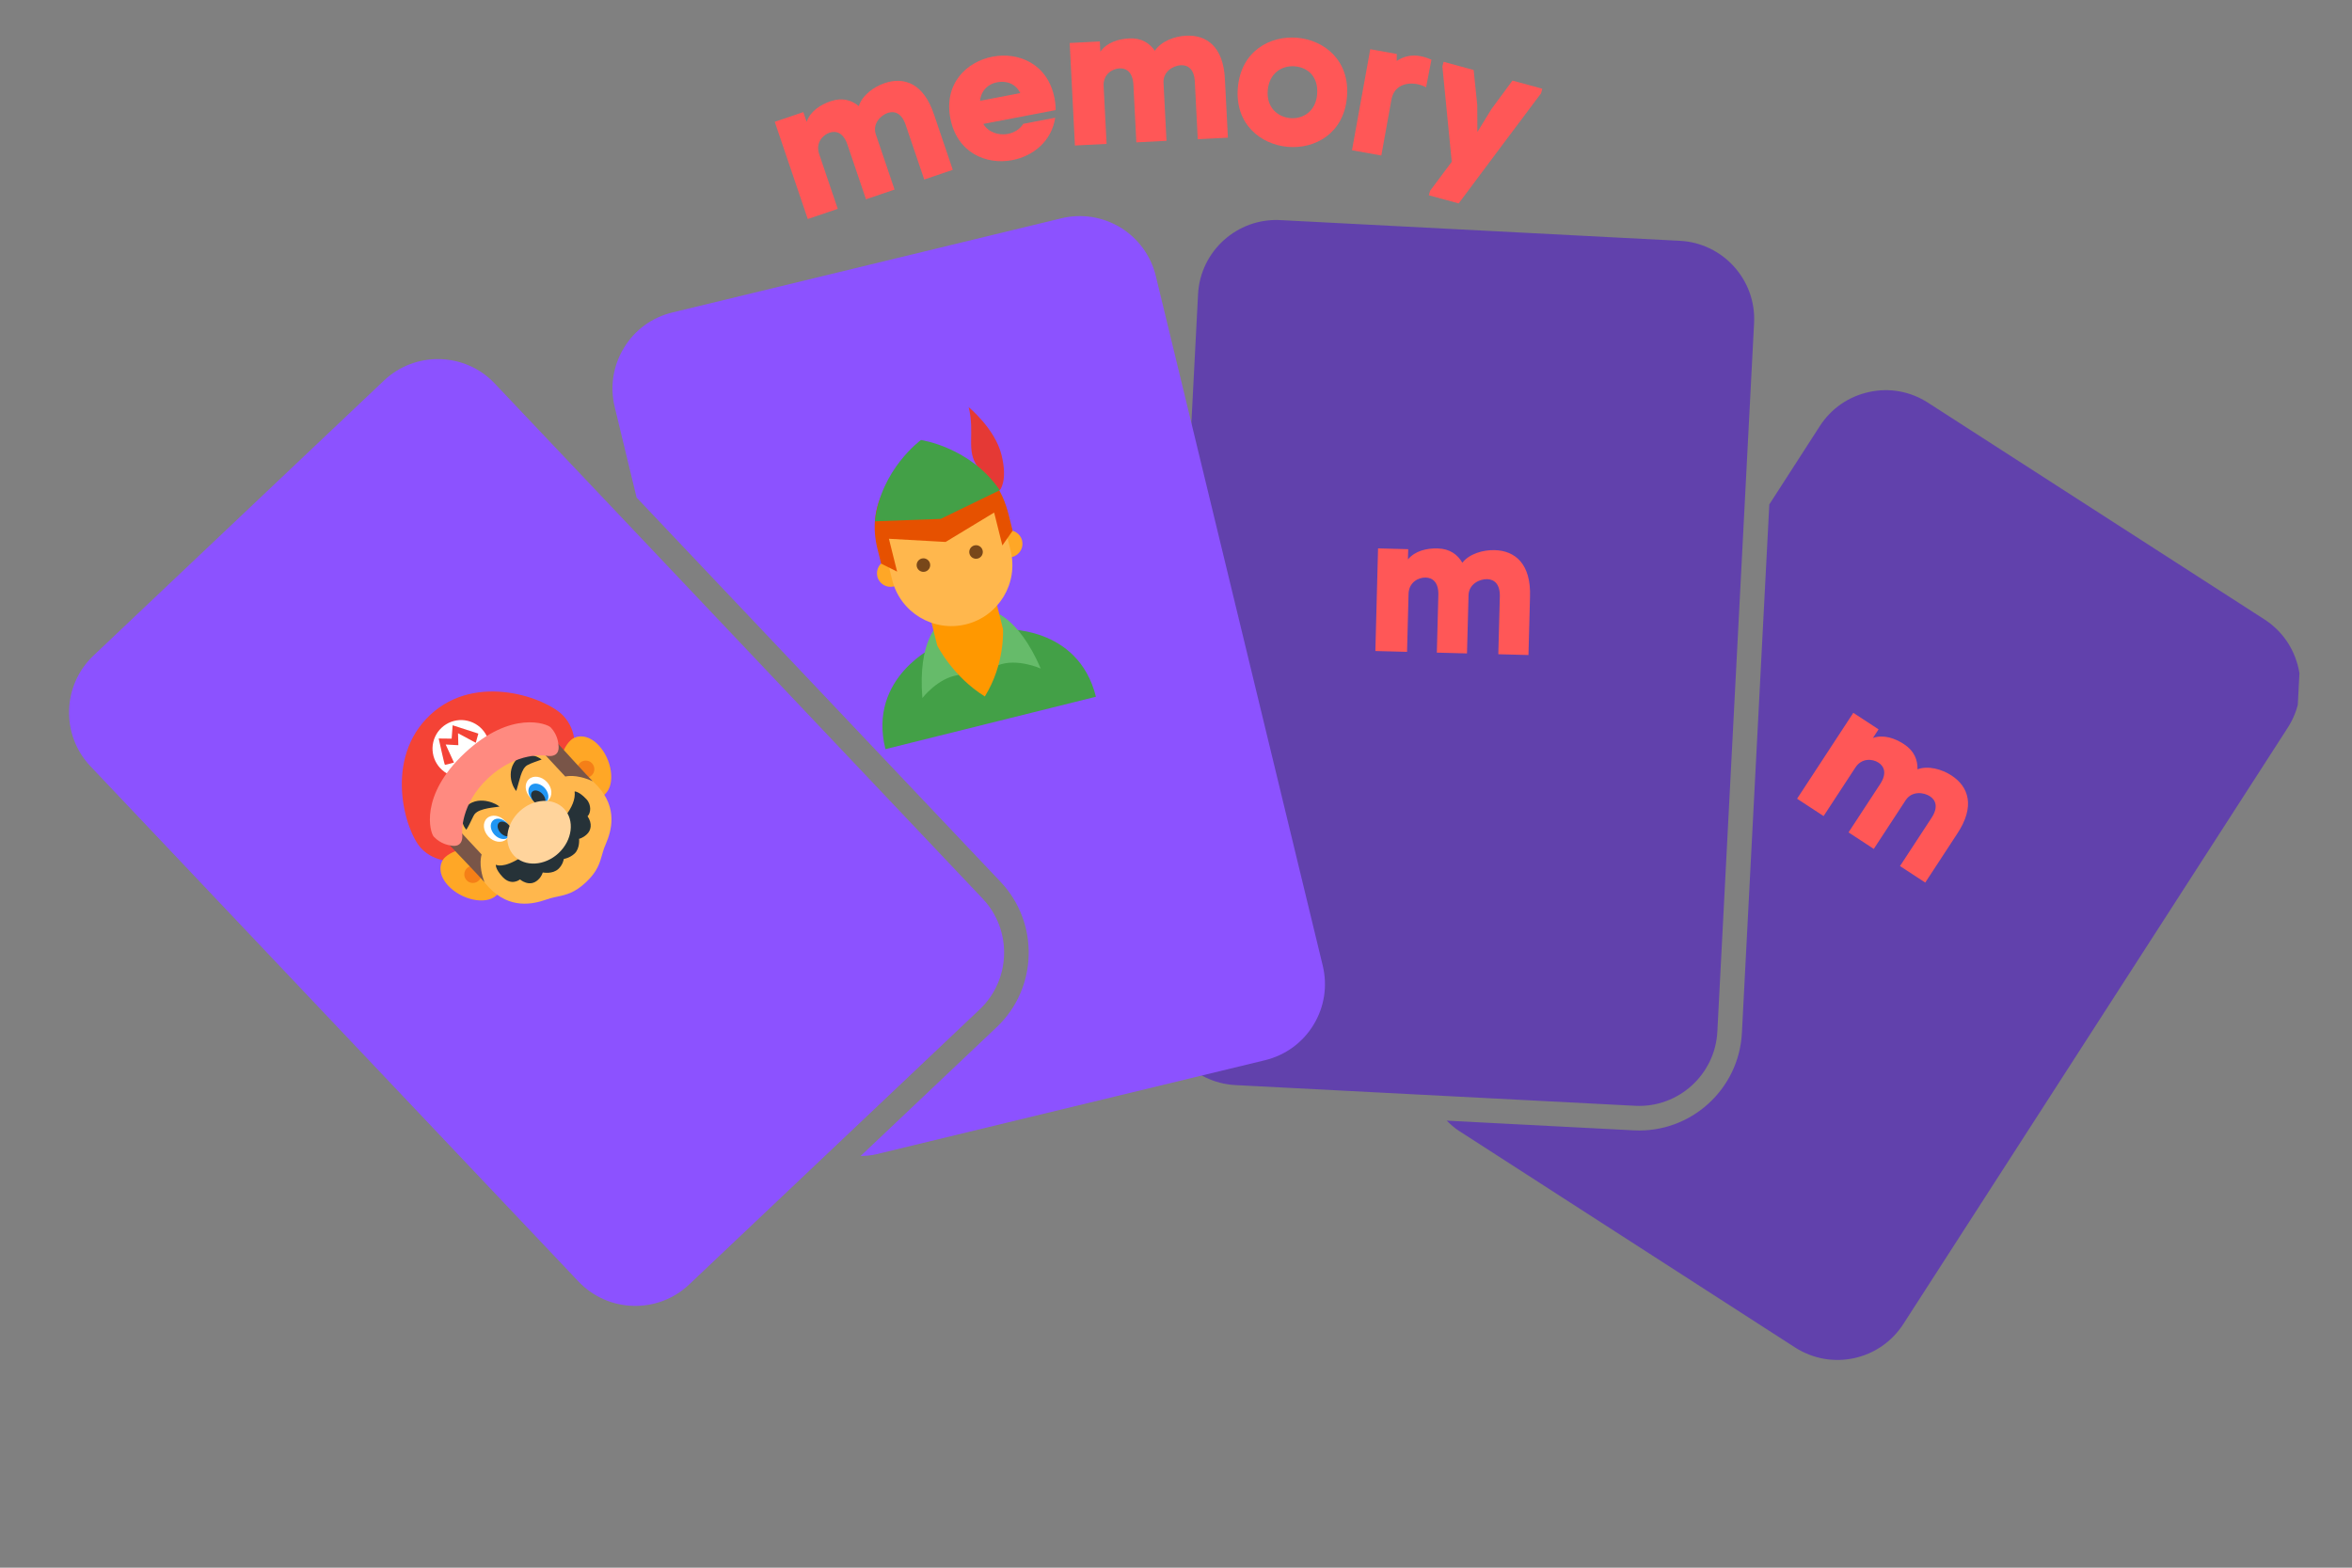 <svg xmlns="http://www.w3.org/2000/svg" xmlns:xlink="http://www.w3.org/1999/xlink" width="600" zoomAndPan="magnify" viewBox="0 0 450 300" height="400" preserveAspectRatio="xMidYMid meet" version="1.0"><rect x="0" y="0" width="450" height="300" fill="#808080" stroke="none"/><defs><g/><clipPath id="590f221570"><path d="M 276 74 L 441 74 L 441 261 L 276 261 Z M 276 74 " clip-rule="nonzero"/></clipPath><clipPath id="b679d29c77"><path d="M 432.867 265.348 L 218.656 254.242 L 229.758 40.031 L 443.969 51.133 Z M 432.867 265.348 " clip-rule="nonzero"/></clipPath><clipPath id="2a4befc11c"><path d="M 230.047 40.352 L 444.258 51.453 L 433.156 265.668 L 218.941 254.562 Z M 230.047 40.352 " clip-rule="nonzero"/></clipPath><clipPath id="22d8ad5209"><path d="M 282.285 68.441 L 442.945 76.77 L 433.105 266.641 L 272.445 258.312 Z M 282.285 68.441 " clip-rule="nonzero"/></clipPath><clipPath id="1930de31a6"><path d="M 282.285 68.441 L 442.945 76.77 L 433.215 264.492 L 272.559 256.164 Z M 282.285 68.441 " clip-rule="nonzero"/></clipPath><clipPath id="f356074dff"><path d="M 222 42 L 336 42 L 336 212 L 222 212 Z M 222 42 " clip-rule="nonzero"/></clipPath><clipPath id="51b3719c3a"><path d="M 432.867 265.348 L 218.656 254.242 L 229.758 40.031 L 443.969 51.133 Z M 432.867 265.348 " clip-rule="nonzero"/></clipPath><clipPath id="dd97923bc2"><path d="M 230.047 40.352 L 444.258 51.453 L 433.156 265.668 L 218.941 254.562 Z M 230.047 40.352 " clip-rule="nonzero"/></clipPath><clipPath id="16afd45cc0"><path d="M 117 41 L 254 41 L 254 222 L 117 222 Z M 117 41 " clip-rule="nonzero"/></clipPath><clipPath id="b7397ddb8a"><path d="M 6.32 135.035 L 162.07 -12.453 L 309.559 143.297 L 153.809 290.785 Z M 6.32 135.035 " clip-rule="nonzero"/></clipPath><clipPath id="60fefde1da"><path d="M 6.32 135.035 L 162.07 -12.453 L 309.559 143.297 L 153.809 290.785 Z M 6.32 135.035 " clip-rule="nonzero"/></clipPath><clipPath id="452137c56f"><path d="M 62.688 116.57 L 179.5 5.953 L 310.227 144.004 L 193.414 254.621 Z M 62.688 116.57 " clip-rule="nonzero"/></clipPath><clipPath id="1ae344db28"><path d="M 62.688 116.57 L 179.5 5.953 L 308.746 142.441 L 191.938 253.059 Z M 62.688 116.57 " clip-rule="nonzero"/></clipPath><clipPath id="a4ae02ce83"><path d="M 13 68 L 193 68 L 193 250 L 13 250 Z M 13 68 " clip-rule="nonzero"/></clipPath><clipPath id="2212484037"><path d="M 6.32 135.035 L 162.07 -12.453 L 309.559 143.297 L 153.809 290.785 Z M 6.32 135.035 " clip-rule="nonzero"/></clipPath><clipPath id="53282b6c8d"><path d="M 6.32 135.035 L 162.07 -12.453 L 309.559 143.297 L 153.809 290.785 Z M 6.32 135.035 " clip-rule="nonzero"/></clipPath><clipPath id="71836e06cb"><path d="M 76 132 L 110 132 L 110 165 L 76 165 Z M 76 132 " clip-rule="nonzero"/></clipPath><clipPath id="ca0c56fda8"><path d="M 60.07 151.559 L 98.469 115.758 L 134.27 154.16 L 95.871 189.961 Z M 60.07 151.559 " clip-rule="nonzero"/></clipPath><clipPath id="19657c37e3"><path d="M 60.07 151.559 L 98.469 115.758 L 134.27 154.16 L 95.871 189.961 Z M 60.07 151.559 " clip-rule="nonzero"/></clipPath><clipPath id="be1565c271"><path d="M 60.07 151.559 L 98.469 115.758 L 134.27 154.16 L 95.871 189.961 Z M 60.07 151.559 " clip-rule="nonzero"/></clipPath><clipPath id="e31e9db358"><path d="M 84 140 L 117 140 L 117 173 L 84 173 Z M 84 140 " clip-rule="nonzero"/></clipPath><clipPath id="66db97ae89"><path d="M 60.07 151.559 L 98.469 115.758 L 134.27 154.16 L 95.871 189.961 Z M 60.07 151.559 " clip-rule="nonzero"/></clipPath><clipPath id="30354b96bd"><path d="M 60.07 151.559 L 98.469 115.758 L 134.27 154.16 L 95.871 189.961 Z M 60.07 151.559 " clip-rule="nonzero"/></clipPath><clipPath id="a0beddc175"><path d="M 60.07 151.559 L 98.469 115.758 L 134.27 154.16 L 95.871 189.961 Z M 60.07 151.559 " clip-rule="nonzero"/></clipPath><clipPath id="6ee955ea04"><path d="M 88 145 L 114 145 L 114 169 L 88 169 Z M 88 145 " clip-rule="nonzero"/></clipPath><clipPath id="935176e65e"><path d="M 60.07 151.559 L 98.469 115.758 L 134.27 154.16 L 95.871 189.961 Z M 60.07 151.559 " clip-rule="nonzero"/></clipPath><clipPath id="e9ed6c93ff"><path d="M 60.07 151.559 L 98.469 115.758 L 134.27 154.16 L 95.871 189.961 Z M 60.07 151.559 " clip-rule="nonzero"/></clipPath><clipPath id="d46ca09b54"><path d="M 60.07 151.559 L 98.469 115.758 L 134.27 154.16 L 95.871 189.961 Z M 60.07 151.559 " clip-rule="nonzero"/></clipPath><clipPath id="cc12d62d00"><path d="M 82 137 L 94 137 L 94 149 L 82 149 Z M 82 137 " clip-rule="nonzero"/></clipPath><clipPath id="a3b8376352"><path d="M 60.07 151.559 L 98.469 115.758 L 134.27 154.16 L 95.871 189.961 Z M 60.07 151.559 " clip-rule="nonzero"/></clipPath><clipPath id="85a49424d9"><path d="M 60.07 151.559 L 98.469 115.758 L 134.27 154.16 L 95.871 189.961 Z M 60.07 151.559 " clip-rule="nonzero"/></clipPath><clipPath id="a03dba5782"><path d="M 60.07 151.559 L 98.469 115.758 L 134.27 154.16 L 95.871 189.961 Z M 60.07 151.559 " clip-rule="nonzero"/></clipPath><clipPath id="190b639c12"><path d="M 83 138 L 92 138 L 92 147 L 83 147 Z M 83 138 " clip-rule="nonzero"/></clipPath><clipPath id="f8a54d3c5e"><path d="M 60.07 151.559 L 98.469 115.758 L 134.27 154.16 L 95.871 189.961 Z M 60.07 151.559 " clip-rule="nonzero"/></clipPath><clipPath id="5f4d4d85be"><path d="M 60.07 151.559 L 98.469 115.758 L 134.27 154.16 L 95.871 189.961 Z M 60.07 151.559 " clip-rule="nonzero"/></clipPath><clipPath id="f1658fad3a"><path d="M 60.07 151.559 L 98.469 115.758 L 134.27 154.16 L 95.871 189.961 Z M 60.07 151.559 " clip-rule="nonzero"/></clipPath><clipPath id="cfc9521471"><path d="M 84 140 L 117 140 L 117 173 L 84 173 Z M 84 140 " clip-rule="nonzero"/></clipPath><clipPath id="28f1938d5a"><path d="M 60.07 151.559 L 98.469 115.758 L 134.27 154.16 L 95.871 189.961 Z M 60.07 151.559 " clip-rule="nonzero"/></clipPath><clipPath id="09276c3d2f"><path d="M 60.07 151.559 L 98.469 115.758 L 134.27 154.16 L 95.871 189.961 Z M 60.07 151.559 " clip-rule="nonzero"/></clipPath><clipPath id="7cefec22d6"><path d="M 60.07 151.559 L 98.469 115.758 L 134.27 154.16 L 95.871 189.961 Z M 60.07 151.559 " clip-rule="nonzero"/></clipPath><clipPath id="f784f91b9f"><path d="M 92 148 L 106 148 L 106 162 L 92 162 Z M 92 148 " clip-rule="nonzero"/></clipPath><clipPath id="528c0d77e7"><path d="M 60.07 151.559 L 98.469 115.758 L 134.27 154.16 L 95.871 189.961 Z M 60.07 151.559 " clip-rule="nonzero"/></clipPath><clipPath id="0c703b7806"><path d="M 60.07 151.559 L 98.469 115.758 L 134.27 154.16 L 95.871 189.961 Z M 60.07 151.559 " clip-rule="nonzero"/></clipPath><clipPath id="9bfef09e52"><path d="M 60.07 151.559 L 98.469 115.758 L 134.27 154.16 L 95.871 189.961 Z M 60.07 151.559 " clip-rule="nonzero"/></clipPath><clipPath id="0102996668"><path d="M 93 149 L 105 149 L 105 161 L 93 161 Z M 93 149 " clip-rule="nonzero"/></clipPath><clipPath id="0e385aa8aa"><path d="M 60.07 151.559 L 98.469 115.758 L 134.27 154.16 L 95.871 189.961 Z M 60.07 151.559 " clip-rule="nonzero"/></clipPath><clipPath id="27814dc102"><path d="M 60.07 151.559 L 98.469 115.758 L 134.27 154.16 L 95.871 189.961 Z M 60.07 151.559 " clip-rule="nonzero"/></clipPath><clipPath id="185769d8e8"><path d="M 60.07 151.559 L 98.469 115.758 L 134.27 154.16 L 95.871 189.961 Z M 60.07 151.559 " clip-rule="nonzero"/></clipPath><clipPath id="2ba47b3d2e"><path d="M 88 144 L 114 144 L 114 170 L 88 170 Z M 88 144 " clip-rule="nonzero"/></clipPath><clipPath id="70e6c68206"><path d="M 60.07 151.559 L 98.469 115.758 L 134.27 154.16 L 95.871 189.961 Z M 60.07 151.559 " clip-rule="nonzero"/></clipPath><clipPath id="a3f315b3f2"><path d="M 60.07 151.559 L 98.469 115.758 L 134.27 154.16 L 95.871 189.961 Z M 60.07 151.559 " clip-rule="nonzero"/></clipPath><clipPath id="d42618d9a5"><path d="M 60.07 151.559 L 98.469 115.758 L 134.27 154.16 L 95.871 189.961 Z M 60.07 151.559 " clip-rule="nonzero"/></clipPath><clipPath id="818eb82367"><path d="M 97 153 L 110 153 L 110 166 L 97 166 Z M 97 153 " clip-rule="nonzero"/></clipPath><clipPath id="cbabde4ac1"><path d="M 60.07 151.559 L 98.469 115.758 L 134.27 154.16 L 95.871 189.961 Z M 60.07 151.559 " clip-rule="nonzero"/></clipPath><clipPath id="a7beb8562c"><path d="M 60.07 151.559 L 98.469 115.758 L 134.27 154.16 L 95.871 189.961 Z M 60.07 151.559 " clip-rule="nonzero"/></clipPath><clipPath id="668fc90c97"><path d="M 60.07 151.559 L 98.469 115.758 L 134.27 154.16 L 95.871 189.961 Z M 60.07 151.559 " clip-rule="nonzero"/></clipPath><clipPath id="0cddb86ac7"><path d="M 85 141 L 114 141 L 114 169 L 85 169 Z M 85 141 " clip-rule="nonzero"/></clipPath><clipPath id="8542b8c235"><path d="M 60.07 151.559 L 98.469 115.758 L 134.27 154.16 L 95.871 189.961 Z M 60.07 151.559 " clip-rule="nonzero"/></clipPath><clipPath id="749d3c730f"><path d="M 60.07 151.559 L 98.469 115.758 L 134.27 154.16 L 95.871 189.961 Z M 60.07 151.559 " clip-rule="nonzero"/></clipPath><clipPath id="5fd56b6470"><path d="M 60.07 151.559 L 98.469 115.758 L 134.27 154.16 L 95.871 189.961 Z M 60.07 151.559 " clip-rule="nonzero"/></clipPath><clipPath id="248f056232"><path d="M 82 138 L 107 138 L 107 162 L 82 162 Z M 82 138 " clip-rule="nonzero"/></clipPath><clipPath id="2ec6e1f94b"><path d="M 60.07 151.559 L 98.469 115.758 L 134.27 154.16 L 95.871 189.961 Z M 60.07 151.559 " clip-rule="nonzero"/></clipPath><clipPath id="92f6569810"><path d="M 60.07 151.559 L 98.469 115.758 L 134.27 154.16 L 95.871 189.961 Z M 60.07 151.559 " clip-rule="nonzero"/></clipPath><clipPath id="97277dd537"><path d="M 60.07 151.559 L 98.469 115.758 L 134.27 154.16 L 95.871 189.961 Z M 60.07 151.559 " clip-rule="nonzero"/></clipPath><clipPath id="e06dc7c678"><path d="M 168 120 L 210 120 L 210 144 L 168 144 Z M 168 120 " clip-rule="nonzero"/></clipPath><clipPath id="75413b503a"><path d="M 144.926 87.98 L 205.328 72.938 L 220.371 133.34 L 159.969 148.383 Z M 144.926 87.98 " clip-rule="nonzero"/></clipPath><clipPath id="0644a710c3"><path d="M 144.926 87.98 L 205.328 72.938 L 220.371 133.34 L 159.969 148.383 Z M 144.926 87.98 " clip-rule="nonzero"/></clipPath><clipPath id="a05fb7cd5f"><path d="M 144.926 87.98 L 205.328 72.938 L 220.371 133.34 L 159.969 148.383 Z M 144.926 87.98 " clip-rule="nonzero"/></clipPath><clipPath id="844e67b572"><path d="M 176 119 L 184 119 L 184 134 L 176 134 Z M 176 119 " clip-rule="nonzero"/></clipPath><clipPath id="171d33a6a8"><path d="M 144.926 87.98 L 205.328 72.938 L 220.371 133.34 L 159.969 148.383 Z M 144.926 87.98 " clip-rule="nonzero"/></clipPath><clipPath id="0fd3e11225"><path d="M 144.926 87.98 L 205.328 72.938 L 220.371 133.34 L 159.969 148.383 Z M 144.926 87.98 " clip-rule="nonzero"/></clipPath><clipPath id="a1fcfbce9e"><path d="M 144.926 87.98 L 205.328 72.938 L 220.371 133.34 L 159.969 148.383 Z M 144.926 87.98 " clip-rule="nonzero"/></clipPath><clipPath id="613208384e"><path d="M 189 116 L 200 116 L 200 128 L 189 128 Z M 189 116 " clip-rule="nonzero"/></clipPath><clipPath id="2bd7cf197f"><path d="M 144.926 87.98 L 205.328 72.938 L 220.371 133.34 L 159.969 148.383 Z M 144.926 87.98 " clip-rule="nonzero"/></clipPath><clipPath id="f5183e5cfd"><path d="M 144.926 87.98 L 205.328 72.938 L 220.371 133.34 L 159.969 148.383 Z M 144.926 87.98 " clip-rule="nonzero"/></clipPath><clipPath id="92f2f6f81a"><path d="M 144.926 87.98 L 205.328 72.938 L 220.371 133.34 L 159.969 148.383 Z M 144.926 87.98 " clip-rule="nonzero"/></clipPath><clipPath id="3cc981ad4e"><path d="M 185 77 L 193 77 L 193 94 L 185 94 Z M 185 77 " clip-rule="nonzero"/></clipPath><clipPath id="a4eccf4fb9"><path d="M 144.926 87.98 L 205.328 72.938 L 220.371 133.34 L 159.969 148.383 Z M 144.926 87.98 " clip-rule="nonzero"/></clipPath><clipPath id="43c4b6d74a"><path d="M 144.926 87.98 L 205.328 72.938 L 220.371 133.34 L 159.969 148.383 Z M 144.926 87.98 " clip-rule="nonzero"/></clipPath><clipPath id="c630fa0b6c"><path d="M 144.926 87.98 L 205.328 72.938 L 220.371 133.34 L 159.969 148.383 Z M 144.926 87.98 " clip-rule="nonzero"/></clipPath><clipPath id="87dde5549d"><path d="M 177 112 L 192 112 L 192 134 L 177 134 Z M 177 112 " clip-rule="nonzero"/></clipPath><clipPath id="efdcc45174"><path d="M 144.926 87.98 L 205.328 72.938 L 220.371 133.34 L 159.969 148.383 Z M 144.926 87.98 " clip-rule="nonzero"/></clipPath><clipPath id="22fc4a4840"><path d="M 144.926 87.98 L 205.328 72.938 L 220.371 133.34 L 159.969 148.383 Z M 144.926 87.98 " clip-rule="nonzero"/></clipPath><clipPath id="06d87649a8"><path d="M 144.926 87.98 L 205.328 72.938 L 220.371 133.34 L 159.969 148.383 Z M 144.926 87.98 " clip-rule="nonzero"/></clipPath><clipPath id="343dd3b99e"><path d="M 190 101 L 196 101 L 196 107 L 190 107 Z M 190 101 " clip-rule="nonzero"/></clipPath><clipPath id="4d517a4880"><path d="M 144.926 87.98 L 205.328 72.938 L 220.371 133.34 L 159.969 148.383 Z M 144.926 87.98 " clip-rule="nonzero"/></clipPath><clipPath id="98f52983fb"><path d="M 144.926 87.98 L 205.328 72.938 L 220.371 133.34 L 159.969 148.383 Z M 144.926 87.98 " clip-rule="nonzero"/></clipPath><clipPath id="34ab50bc3a"><path d="M 144.926 87.98 L 205.328 72.938 L 220.371 133.34 L 159.969 148.383 Z M 144.926 87.98 " clip-rule="nonzero"/></clipPath><clipPath id="54ba1f70e9"><path d="M 167 107 L 173 107 L 173 113 L 167 113 Z M 167 107 " clip-rule="nonzero"/></clipPath><clipPath id="9ebafe7349"><path d="M 144.926 87.98 L 205.328 72.938 L 220.371 133.34 L 159.969 148.383 Z M 144.926 87.98 " clip-rule="nonzero"/></clipPath><clipPath id="2cb3edf8fd"><path d="M 144.926 87.98 L 205.328 72.938 L 220.371 133.34 L 159.969 148.383 Z M 144.926 87.98 " clip-rule="nonzero"/></clipPath><clipPath id="2deaa4ce73"><path d="M 144.926 87.98 L 205.328 72.938 L 220.371 133.34 L 159.969 148.383 Z M 144.926 87.98 " clip-rule="nonzero"/></clipPath><clipPath id="5ccb333b9d"><path d="M 168 92 L 194 92 L 194 120 L 168 120 Z M 168 92 " clip-rule="nonzero"/></clipPath><clipPath id="17829a82e1"><path d="M 144.926 87.98 L 205.328 72.938 L 220.371 133.34 L 159.969 148.383 Z M 144.926 87.98 " clip-rule="nonzero"/></clipPath><clipPath id="7ef202a73b"><path d="M 144.926 87.98 L 205.328 72.938 L 220.371 133.34 L 159.969 148.383 Z M 144.926 87.98 " clip-rule="nonzero"/></clipPath><clipPath id="fdcbae005d"><path d="M 144.926 87.98 L 205.328 72.938 L 220.371 133.34 L 159.969 148.383 Z M 144.926 87.98 " clip-rule="nonzero"/></clipPath><clipPath id="cd69d97d14"><path d="M 167 87 L 194 87 L 194 110 L 167 110 Z M 167 87 " clip-rule="nonzero"/></clipPath><clipPath id="29efc49c2a"><path d="M 144.926 87.98 L 205.328 72.938 L 220.371 133.34 L 159.969 148.383 Z M 144.926 87.98 " clip-rule="nonzero"/></clipPath><clipPath id="8780f07bdf"><path d="M 144.926 87.98 L 205.328 72.938 L 220.371 133.34 L 159.969 148.383 Z M 144.926 87.98 " clip-rule="nonzero"/></clipPath><clipPath id="259fa8dbea"><path d="M 144.926 87.98 L 205.328 72.938 L 220.371 133.34 L 159.969 148.383 Z M 144.926 87.98 " clip-rule="nonzero"/></clipPath><clipPath id="425229d242"><path d="M 185 104 L 189 104 L 189 107 L 185 107 Z M 185 104 " clip-rule="nonzero"/></clipPath><clipPath id="7502dd0374"><path d="M 144.926 87.98 L 205.328 72.938 L 220.371 133.34 L 159.969 148.383 Z M 144.926 87.98 " clip-rule="nonzero"/></clipPath><clipPath id="e450eb94f9"><path d="M 144.926 87.98 L 205.328 72.938 L 220.371 133.34 L 159.969 148.383 Z M 144.926 87.98 " clip-rule="nonzero"/></clipPath><clipPath id="dba3177acd"><path d="M 144.926 87.98 L 205.328 72.938 L 220.371 133.34 L 159.969 148.383 Z M 144.926 87.98 " clip-rule="nonzero"/></clipPath><clipPath id="1e0948743b"><path d="M 175 106 L 178 106 L 178 110 L 175 110 Z M 175 106 " clip-rule="nonzero"/></clipPath><clipPath id="3b6725df40"><path d="M 144.926 87.98 L 205.328 72.938 L 220.371 133.34 L 159.969 148.383 Z M 144.926 87.98 " clip-rule="nonzero"/></clipPath><clipPath id="6e6b5eea00"><path d="M 144.926 87.98 L 205.328 72.938 L 220.371 133.34 L 159.969 148.383 Z M 144.926 87.98 " clip-rule="nonzero"/></clipPath><clipPath id="6160572430"><path d="M 144.926 87.98 L 205.328 72.938 L 220.371 133.34 L 159.969 148.383 Z M 144.926 87.98 " clip-rule="nonzero"/></clipPath><clipPath id="28e8160081"><path d="M 167 84 L 192 84 L 192 100 L 167 100 Z M 167 84 " clip-rule="nonzero"/></clipPath><clipPath id="6853de7d61"><path d="M 144.926 87.98 L 205.328 72.938 L 220.371 133.34 L 159.969 148.383 Z M 144.926 87.98 " clip-rule="nonzero"/></clipPath><clipPath id="3bffe30fa2"><path d="M 144.926 87.98 L 205.328 72.938 L 220.371 133.34 L 159.969 148.383 Z M 144.926 87.98 " clip-rule="nonzero"/></clipPath><clipPath id="3c5ada5ee3"><path d="M 144.926 87.98 L 205.328 72.938 L 220.371 133.34 L 159.969 148.383 Z M 144.926 87.98 " clip-rule="nonzero"/></clipPath></defs><g clip-path="url(#590f221570)"><g clip-path="url(#b679d29c77)"><g clip-path="url(#2a4befc11c)"><g clip-path="url(#22d8ad5209)"><g clip-path="url(#1930de31a6)"><path fill="#6141ac" d="M 343.441 257.855 C 346.82 260.012 350.805 260.754 354.719 259.906 C 358.633 259.062 361.977 256.738 364.152 253.379 L 437.707 139.254 C 439.883 135.875 440.605 131.871 439.777 127.957 C 438.914 124.043 436.609 120.699 433.23 118.523 L 368.887 77.07 C 365.531 74.895 361.508 74.152 357.609 75.016 C 353.695 75.863 350.352 78.168 348.176 81.543 L 338.516 96.527 L 333.273 197.664 C 332.711 208.504 323.449 216.871 312.605 216.309 L 276.797 214.453 C 277.523 215.156 278.25 215.844 279.102 216.383 L 343.441 257.855 " fill-opacity="1" fill-rule="nonzero"/></g></g></g></g></g><g clip-path="url(#f356074dff)"><g clip-path="url(#51b3719c3a)"><g clip-path="url(#dd97923bc2)"><path fill="#6141ac" d="M 222.191 191.906 C 221.762 200.16 228.129 207.219 236.383 207.648 L 312.832 211.609 C 321.086 212.039 328.148 205.672 328.574 197.418 L 335.602 61.805 C 336.031 53.57 329.664 46.508 321.41 46.082 L 244.961 42.121 C 236.707 41.691 229.648 48.059 229.219 56.293 L 222.191 191.906 " fill-opacity="1" fill-rule="nonzero"/></g></g></g><g clip-path="url(#16afd45cc0)"><g clip-path="url(#b7397ddb8a)"><g clip-path="url(#60fefde1da)"><g clip-path="url(#452137c56f)"><g clip-path="url(#1ae344db28)"><path fill="#8c52ff" d="M 242.039 202.887 C 245.93 201.926 249.215 199.551 251.301 196.133 C 253.391 192.715 254.012 188.691 253.078 184.797 L 221.141 52.836 C 220.195 48.93 217.793 45.645 214.387 43.543 C 210.957 41.473 206.945 40.836 203.039 41.781 L 128.648 59.797 C 124.758 60.73 121.445 63.133 119.387 66.551 C 117.301 69.969 116.664 73.98 117.609 77.883 L 121.797 95.215 L 191.43 168.746 C 198.895 176.629 198.566 189.105 190.688 196.57 L 164.648 221.227 C 165.66 221.184 166.66 221.133 167.637 220.887 L 242.039 202.887 " fill-opacity="1" fill-rule="nonzero"/></g></g></g></g></g><g clip-path="url(#a4ae02ce83)"><g clip-path="url(#2212484037)"><g clip-path="url(#53282b6c8d)"><path fill="#8c52ff" d="M 110.668 245.227 C 116.352 251.227 125.852 251.488 131.855 245.805 L 187.438 193.168 C 193.441 187.484 193.699 177.98 188.016 171.98 L 94.645 73.379 C 88.977 67.391 79.473 67.133 73.473 72.816 L 17.887 125.453 C 11.887 131.137 11.625 140.641 17.297 146.625 L 110.668 245.227 " fill-opacity="1" fill-rule="nonzero"/></g></g></g><g clip-path="url(#71836e06cb)"><g clip-path="url(#ca0c56fda8)"><g clip-path="url(#19657c37e3)"><g clip-path="url(#be1565c271)"><path fill="#f44336" d="M 87.461 164.902 C 87.348 164.887 83.23 165.176 80.586 162.34 C 77.461 158.988 73.355 145.156 82.328 136.789 C 91.203 128.516 104.684 133.652 107.785 136.98 C 110.621 140.02 109.855 143.75 109.863 144.02 L 108.262 145.512 C 108.262 145.512 102.102 136.297 91.203 146.461 C 80.305 156.621 89.062 163.41 89.062 163.41 Z M 87.461 164.902 " fill-opacity="1" fill-rule="nonzero"/></g></g></g></g><g clip-path="url(#e31e9db358)"><g clip-path="url(#66db97ae89)"><g clip-path="url(#30354b96bd)"><g clip-path="url(#a0beddc175)"><path fill="#ffa726" d="M 95.312 171.043 C 95.242 171.109 95.168 171.176 95.09 171.242 L 94.973 171.352 C 92.949 173.238 88.301 172.219 85.75 169.48 C 83.793 167.383 83.973 165.156 85.168 164.043 C 86.109 163.164 88.039 162.227 90.367 162.484 L 90.82 162.535 L 96.363 169.68 L 95.945 170.336 C 95.805 170.562 95.586 170.789 95.312 171.043 Z M 114.688 152.863 L 114.004 153.23 L 107.27 147.203 L 107.25 146.75 C 107.156 144.41 108.223 142.551 109.168 141.672 C 110.359 140.559 112.594 140.531 114.551 142.633 C 117.102 145.367 117.793 150.078 115.773 151.961 L 115.656 152.074 C 115.582 152.145 115.508 152.211 115.438 152.277 C 115.164 152.531 114.926 152.734 114.688 152.863 Z M 114.688 152.863 " fill-opacity="1" fill-rule="nonzero"/></g></g></g></g><g clip-path="url(#6ee955ea04)"><g clip-path="url(#935176e65e)"><g clip-path="url(#e9ed6c93ff)"><g clip-path="url(#d46ca09b54)"><path fill="#f57f17" d="M 91.672 166.211 C 92.289 166.871 92.254 167.91 91.59 168.527 C 90.93 169.145 89.891 169.109 89.273 168.449 C 88.656 167.785 88.691 166.746 89.355 166.129 C 90.016 165.512 91.055 165.547 91.672 166.211 Z M 110.871 148.309 C 111.488 148.973 112.527 149.008 113.191 148.391 C 113.855 147.773 113.891 146.734 113.273 146.074 C 112.656 145.41 111.617 145.375 110.953 145.992 C 110.293 146.609 110.254 147.648 110.871 148.309 Z M 110.871 148.309 " fill-opacity="1" fill-rule="nonzero"/></g></g></g></g><g clip-path="url(#cc12d62d00)"><g clip-path="url(#a3b8376352)"><g clip-path="url(#85a49424d9)"><g clip-path="url(#a03dba5782)"><path fill="#ffffff" d="M 84.492 139.262 C 84.227 139.504 83.992 139.773 83.781 140.062 C 83.574 140.355 83.395 140.664 83.242 140.992 C 83.094 141.316 82.98 141.656 82.898 142.004 C 82.816 142.355 82.766 142.711 82.754 143.07 C 82.742 143.426 82.766 143.785 82.824 144.137 C 82.879 144.492 82.973 144.84 83.098 145.176 C 83.223 145.512 83.379 145.832 83.57 146.137 C 83.758 146.441 83.977 146.727 84.219 146.988 C 84.465 147.25 84.734 147.488 85.023 147.699 C 85.316 147.906 85.625 148.086 85.953 148.234 C 86.277 148.387 86.617 148.5 86.965 148.582 C 87.316 148.664 87.668 148.711 88.027 148.727 C 88.387 148.738 88.742 148.715 89.098 148.656 C 89.453 148.602 89.797 148.508 90.133 148.383 C 90.473 148.258 90.793 148.098 91.098 147.91 C 91.402 147.723 91.688 147.504 91.949 147.262 C 92.211 147.016 92.449 146.746 92.656 146.457 C 92.867 146.164 93.047 145.855 93.195 145.527 C 93.344 145.203 93.461 144.863 93.543 144.516 C 93.625 144.164 93.672 143.809 93.684 143.453 C 93.699 143.094 93.676 142.734 93.617 142.383 C 93.559 142.027 93.469 141.68 93.344 141.344 C 93.219 141.008 93.059 140.688 92.871 140.383 C 92.684 140.078 92.465 139.793 92.219 139.531 C 91.977 139.27 91.707 139.031 91.414 138.82 C 91.125 138.613 90.816 138.434 90.488 138.285 C 90.16 138.137 89.824 138.02 89.473 137.938 C 89.125 137.855 88.77 137.809 88.41 137.793 C 88.051 137.781 87.695 137.805 87.34 137.863 C 86.988 137.918 86.641 138.012 86.305 138.137 C 85.969 138.262 85.648 138.422 85.344 138.609 C 85.039 138.797 84.754 139.016 84.492 139.262 Z M 84.492 139.262 " fill-opacity="1" fill-rule="nonzero"/></g></g></g></g><g clip-path="url(#190b639c12)"><g clip-path="url(#f8a54d3c5e)"><g clip-path="url(#5f4d4d85be)"><g clip-path="url(#f1658fad3a)"><path fill="#f44336" d="M 86.855 145.926 C 86.855 145.926 85.223 146.402 85.121 146.352 C 85.016 146.297 83.934 141.324 83.934 141.324 L 86.414 141.352 L 86.598 138.793 L 91.52 140.383 L 91.027 142.141 L 87.633 140.316 L 87.691 142.605 L 85.27 142.473 Z M 86.855 145.926 " fill-opacity="1" fill-rule="nonzero"/></g></g></g></g><g clip-path="url(#cfc9521471)"><g clip-path="url(#28f1938d5a)"><g clip-path="url(#09276c3d2f)"><g clip-path="url(#7cefec22d6)"><path fill="#ffb74d" d="M 112.086 168.859 C 109.906 170.895 108.242 171.242 106.633 171.582 C 106.203 171.672 105.758 171.766 105.281 171.898 C 105.027 171.969 104.73 172.07 104.406 172.184 C 102.066 172.98 97.535 174.102 93.484 169.758 C 92.652 168.867 91.793 167.672 90.879 166.293 C 90.242 165.328 89.387 163.758 89.062 163.41 C 88.527 162.836 85.84 160.746 84.531 160.156 C 84.531 160.156 83.535 153.605 91.203 146.461 C 98.871 139.312 104.531 141.512 104.531 141.512 L 105.332 140.766 C 105.832 142.109 107.727 144.938 108.262 145.512 C 108.586 145.855 110.094 146.824 111.008 147.523 C 112.32 148.531 113.453 149.473 114.281 150.363 C 118.336 154.711 116.898 159.152 115.938 161.434 C 115.801 161.75 115.68 162.035 115.59 162.285 C 115.426 162.75 115.305 163.188 115.184 163.609 C 114.734 165.191 114.266 166.828 112.086 168.859 Z M 112.086 168.859 " fill-opacity="1" fill-rule="nonzero"/></g></g></g></g><g clip-path="url(#f784f91b9f)"><g clip-path="url(#528c0d77e7)"><g clip-path="url(#0c703b7806)"><g clip-path="url(#9bfef09e52)"><path fill="#ffffff" d="M 101.172 149.129 C 102.055 148.305 103.605 148.535 104.637 149.641 C 105.664 150.742 105.785 152.305 104.898 153.129 C 104.016 153.953 102.465 153.727 101.434 152.621 C 100.406 151.516 100.285 149.953 101.172 149.129 Z M 96.637 157.098 C 97.664 158.203 97.785 159.766 96.898 160.59 C 96.016 161.414 94.465 161.188 93.434 160.082 C 92.406 158.977 92.285 157.414 93.172 156.59 C 94.055 155.766 95.605 155.992 96.637 157.098 Z M 96.637 157.098 " fill-opacity="1" fill-rule="nonzero"/></g></g></g></g><g clip-path="url(#0102996668)"><g clip-path="url(#0e385aa8aa)"><g clip-path="url(#27814dc102)"><g clip-path="url(#185769d8e8)"><path fill="#2196f3" d="M 101.516 150.305 C 102.18 149.688 103.383 149.902 104.207 150.785 C 105.031 151.668 105.16 152.887 104.5 153.504 C 103.836 154.121 102.633 153.906 101.809 153.023 C 100.984 152.137 100.855 150.922 101.516 150.305 Z M 97.008 157.496 C 97.832 158.383 97.961 159.598 97.301 160.215 C 96.637 160.832 95.434 160.617 94.609 159.734 C 93.785 158.852 93.652 157.633 94.316 157.016 C 94.977 156.398 96.184 156.613 97.008 157.496 Z M 97.008 157.496 " fill-opacity="1" fill-rule="nonzero"/></g></g></g></g><g clip-path="url(#2ba47b3d2e)"><g clip-path="url(#70e6c68206)"><g clip-path="url(#a3f315b3f2)"><g clip-path="url(#d42618d9a5)"><path fill="#263238" d="M 101.863 151.477 C 102.305 151.066 103.164 151.27 103.781 151.93 C 104.398 152.594 104.543 153.465 104.098 153.875 C 103.656 154.289 102.797 154.086 102.18 153.422 C 101.562 152.762 101.422 151.887 101.863 151.477 Z M 97.379 157.898 C 98 158.559 98.141 159.43 97.699 159.844 C 97.258 160.254 96.398 160.051 95.781 159.391 C 95.164 158.727 95.02 157.855 95.461 157.441 C 95.902 157.031 96.762 157.234 97.379 157.898 Z M 103.625 145.348 C 103.625 145.348 102.957 145.605 102.125 145.887 C 101.715 146.047 101.258 146.215 100.902 146.422 C 100.734 146.531 100.574 146.637 100.496 146.738 L 100.477 146.754 L 100.469 146.766 L 100.465 146.766 C 100.492 146.742 100.402 146.828 100.523 146.707 L 100.516 146.719 L 100.445 146.809 L 100.297 146.977 C 100.176 147.105 100.219 147.129 100.156 147.195 C 100.066 147.34 99.957 147.559 99.867 147.766 C 99.777 147.98 99.699 148.207 99.617 148.441 C 99.469 148.914 99.34 149.398 99.215 149.832 C 98.992 150.699 98.77 151.367 98.77 151.367 C 98.77 151.367 98.277 150.844 97.977 149.883 C 97.812 149.406 97.699 148.82 97.715 148.16 C 97.719 147.828 97.766 147.48 97.855 147.125 C 97.949 146.758 98.082 146.418 98.305 146.039 C 98.418 145.859 98.598 145.605 98.691 145.516 L 98.848 145.352 L 98.93 145.273 L 99.008 145.195 L 99.02 145.188 L 99.051 145.16 L 99.121 145.109 C 99.492 144.809 99.887 144.676 100.246 144.574 C 100.973 144.418 101.59 144.48 102.09 144.609 C 103.09 144.855 103.625 145.348 103.625 145.348 Z M 95.199 154.09 C 94.957 153.941 94.594 153.746 94.133 153.578 C 93.902 153.484 93.645 153.422 93.363 153.355 C 93.082 153.285 92.777 153.238 92.453 153.219 C 91.812 153.18 91.066 153.234 90.332 153.566 C 89.945 153.738 89.645 153.934 89.27 154.277 L 89.109 154.445 C 89.031 154.547 88.953 154.648 88.879 154.754 C 88.746 154.973 88.68 155.125 88.602 155.312 C 88.344 156.023 88.355 156.66 88.453 157.176 C 88.555 157.695 88.738 158.094 88.91 158.363 C 89.074 158.633 89.223 158.773 89.223 158.773 C 89.223 158.773 89.344 158.605 89.488 158.344 C 89.645 158.082 89.82 157.719 90.012 157.328 C 90.199 156.938 90.395 156.512 90.578 156.168 C 90.621 156.098 90.68 155.984 90.707 155.957 C 90.719 155.941 90.723 155.922 90.727 155.898 L 90.863 155.738 C 90.91 155.656 91.109 155.5 91.266 155.391 C 91.977 154.922 93.145 154.691 94.02 154.562 C 94.906 154.441 95.57 154.352 95.57 154.352 C 95.57 154.352 95.441 154.25 95.199 154.09 Z M 112.207 152.949 C 113.176 153.988 113.066 155.594 112.414 156.199 C 113.379 157.641 113.082 158.914 112.277 159.66 C 111.477 160.406 110.793 160.516 110.793 160.516 C 110.793 160.516 110.988 162.355 109.93 163.344 C 109 164.211 107.871 164.375 107.871 164.375 C 107.871 164.375 107.723 165.453 106.848 166.27 C 105.723 167.316 104.016 166.969 103.84 166.965 C 103.809 167.043 103.656 167.707 102.945 168.367 C 101.305 169.898 99.488 168.289 99.488 168.289 C 99.488 168.289 97.855 169.637 96.156 167.812 C 94.715 166.266 94.871 165.469 94.871 165.469 C 94.871 165.469 96.207 166.344 99.836 163.98 C 101.652 165.172 104.438 164.754 106.48 162.848 C 108.52 160.945 109.137 158.199 108.078 156.305 C 109.477 154.469 110.109 152.91 109.941 151.457 C 109.941 151.453 110.758 151.395 112.207 152.949 Z M 112.207 152.949 " fill-opacity="1" fill-rule="nonzero"/></g></g></g></g><g clip-path="url(#818eb82367)"><g clip-path="url(#cbabde4ac1)"><g clip-path="url(#a7beb8562c)"><g clip-path="url(#668fc90c97)"><path fill="#ffd49c" d="M 106.867 163.262 C 104.219 165.727 100.395 165.941 98.336 163.734 C 96.281 161.531 96.762 157.727 99.406 155.262 C 102.055 152.793 105.879 152.578 107.938 154.785 C 109.992 156.992 109.512 160.793 106.867 163.262 Z M 106.867 163.262 " fill-opacity="1" fill-rule="nonzero"/></g></g></g></g><g clip-path="url(#0cddb86ac7)"><g clip-path="url(#8542b8c235)"><g clip-path="url(#749d3c730f)"><g clip-path="url(#5fd56b6470)"><path fill="#795548" d="M 106.078 141.562 C 106.078 141.562 112.719 148.875 113.41 149.512 C 110.156 148.023 108.152 148.602 108.152 148.602 L 103.68 143.801 Z M 85.277 160.957 C 85.277 160.957 92.109 168.09 92.695 168.824 C 91.434 165.477 92.152 163.52 92.152 163.52 L 87.68 158.719 Z M 85.277 160.957 " fill-opacity="1" fill-rule="nonzero"/></g></g></g></g><g clip-path="url(#248f056232)"><g clip-path="url(#2ec6e1f94b)"><g clip-path="url(#92f6569810)"><g clip-path="url(#97277dd537)"><path fill="#ff8a80" d="M 88.965 144.059 C 80.16 152.27 82.285 159.352 82.988 160.102 C 84.348 161.562 86.023 161.758 86.023 161.758 C 88.949 162.488 88.426 159.52 88.426 159.52 C 88.43 159.453 87.957 153.973 93.441 148.859 C 98.926 143.746 104.359 144.602 104.426 144.602 C 104.426 144.602 107.348 145.332 106.824 142.363 C 106.824 142.363 106.746 140.676 105.387 139.219 C 104.688 138.469 97.773 135.852 88.965 144.059 Z M 88.965 144.059 " fill-opacity="1" fill-rule="nonzero"/></g></g></g></g><g fill="#ff5757" fill-opacity="1"><g transform="translate(153.305, 42.334)"><g><path d="M 1.023 -19.023 L 0.391 -20.879 L -5.074 -19.023 L 1.238 -0.422 L 6.98 -2.367 L 3.41 -12.891 C 2.711 -14.953 4.066 -16.488 5.41 -16.945 C 6.68 -17.375 8.062 -16.926 8.832 -14.656 L 12.379 -4.199 L 17.848 -6.055 L 14.254 -16.648 C 13.598 -18.688 15.211 -20.27 16.551 -20.727 C 17.824 -21.156 19.203 -20.707 19.973 -18.438 L 23.523 -7.98 L 28.988 -9.836 L 25.43 -20.324 C 23.434 -26.438 19.637 -27.68 15.957 -26.43 C 13.859 -25.719 11.652 -24.086 11.008 -22.027 C 9.625 -23.168 7.863 -23.723 5.629 -22.965 C 3.668 -22.297 1.746 -21.07 1.023 -19.023 Z M 1.023 -19.023 "/></g></g></g><g fill="#ff5757" fill-opacity="1"><g transform="translate(183.218, 32.423)"><g><path d="M 18.543 -13.605 C 17.281 -20.203 11.66 -22.531 6.703 -21.582 C 1.672 -20.617 -2.656 -16.387 -1.395 -9.789 C -0.129 -3.191 5.461 -0.824 10.457 -1.781 C 14.449 -2.543 18.008 -5.406 18.664 -9.895 L 12.562 -8.727 C 11.914 -7.68 10.82 -7.027 9.57 -6.785 C 7.852 -6.496 5.934 -7.051 4.914 -8.707 L 18.754 -11.355 C 18.758 -12.094 18.695 -12.82 18.543 -13.605 Z M 11.992 -14.609 L 4.289 -13.133 C 4.496 -15.133 5.855 -16.355 7.531 -16.676 C 9.348 -17.023 11.09 -16.43 11.992 -14.609 Z M 11.992 -14.609 "/></g></g></g><g fill="#ff5757" fill-opacity="1"><g transform="translate(204.358, 27.912)"><g><path d="M 6.168 -18.023 L 6.066 -19.98 L 0.301 -19.688 L 1.305 -0.066 L 7.363 -0.375 L 6.793 -11.473 C 6.684 -13.652 8.406 -14.758 9.824 -14.828 C 11.164 -14.898 12.371 -14.086 12.492 -11.691 L 13.055 -0.668 L 18.824 -0.965 L 18.25 -12.133 C 18.176 -14.273 20.16 -15.359 21.574 -15.43 C 22.914 -15.5 24.121 -14.688 24.242 -12.293 L 24.805 -1.27 L 30.574 -1.566 L 30.008 -12.625 C 29.75 -19.047 26.438 -21.277 22.555 -21.082 C 20.344 -20.969 17.777 -20 16.594 -18.195 C 15.574 -19.668 14.031 -20.68 11.676 -20.559 C 9.605 -20.453 7.422 -19.797 6.168 -18.023 Z M 6.168 -18.023 "/></g></g></g><g fill="#ff5757" fill-opacity="1"><g transform="translate(235.847, 26.536)"><g><path d="M 21.863 -7.949 C 22.469 -14.934 17.559 -18.855 12.348 -19.309 C 7.102 -19.762 1.594 -16.738 0.988 -9.758 C 0.391 -2.809 5.336 1.117 10.543 1.566 C 15.754 2.02 21.266 -1.004 21.863 -7.949 Z M 6.707 -9.262 C 6.992 -12.59 9.488 -14.051 11.879 -13.844 C 14.48 -13.621 16.438 -11.773 16.148 -8.445 C 15.863 -5.152 13.371 -3.727 11.02 -3.93 C 8.633 -4.137 6.422 -5.969 6.707 -9.262 Z M 6.707 -9.262 "/></g></g></g><g fill="#ff5757" fill-opacity="1"><g transform="translate(257.602, 28.554)"><g><path d="M 9.625 -16.895 L 9.641 -18.223 L 4.566 -19.137 L 1.07 0.195 L 6.684 1.207 L 8.621 -9.512 C 9.094 -12.121 11.359 -12.816 13.402 -12.484 C 14.047 -12.367 14.707 -12.141 15.246 -11.855 L 16.273 -17.133 C 15.555 -17.445 14.824 -17.691 14.145 -17.812 C 12.57 -18.098 11.09 -17.848 9.625 -16.895 Z M 9.625 -16.895 "/></g></g></g><g fill="#ff5757" fill-opacity="1"><g transform="translate(271.241, 30.838)"><g><path d="M 23.605 -12.98 L 23.844 -13.859 L 18.133 -15.418 L 14.133 -9.996 L 11.422 -5.578 L 11.398 -10.742 L 10.707 -17.441 L 4.961 -19.012 L 4.723 -18.133 L 6.516 0.121 L 2.363 5.688 L 2.133 6.531 L 7.844 8.086 C 13.078 1.047 18.336 -5.949 23.605 -12.98 Z M 23.605 -12.98 "/></g></g></g><g fill="#ff5757" fill-opacity="1"><g transform="translate(261.835, 124.546)"><g><path d="M 7.543 -17.492 L 7.594 -19.453 L 1.824 -19.605 L 1.309 0.035 L 7.371 0.195 L 7.66 -10.914 C 7.719 -13.094 9.523 -14.062 10.941 -14.023 C 12.285 -13.988 13.422 -13.086 13.359 -10.691 L 13.07 0.344 L 18.84 0.496 L 19.137 -10.684 C 19.227 -12.824 21.285 -13.754 22.703 -13.715 C 24.047 -13.68 25.184 -12.777 25.121 -10.383 L 24.832 0.652 L 30.602 0.805 L 30.895 -10.266 C 31.137 -16.691 28.004 -19.172 24.121 -19.273 C 21.906 -19.332 19.27 -18.566 17.953 -16.855 C 17.051 -18.406 15.59 -19.531 13.23 -19.594 C 11.16 -19.648 8.934 -19.164 7.543 -17.492 Z M 7.543 -17.492 "/></g></g></g><g fill="#ff5757" fill-opacity="1"><g transform="translate(293.708, 125.941)"><g/></g></g><g fill="#ff5757" fill-opacity="1"><g transform="translate(342.735, 152.132)"><g><path d="M 15.609 -10.922 L 16.684 -12.562 L 11.852 -15.723 L 1.094 0.715 L 6.168 4.035 L 12.254 -5.262 C 13.445 -7.086 15.492 -6.961 16.676 -6.188 C 17.801 -5.449 18.297 -4.086 16.984 -2.078 L 10.938 7.156 L 15.77 10.32 L 21.895 0.961 C 23.098 -0.812 25.336 -0.52 26.523 0.254 C 27.645 0.992 28.141 2.355 26.828 4.363 L 20.785 13.602 L 25.617 16.762 L 31.68 7.492 C 35.262 2.156 33.898 -1.602 30.648 -3.727 C 28.793 -4.941 26.148 -5.672 24.133 -4.91 C 24.176 -6.703 23.527 -8.43 21.551 -9.723 C 19.82 -10.855 17.668 -11.613 15.609 -10.922 Z M 15.609 -10.922 "/></g></g></g><g fill="#ff5757" fill-opacity="1"><g transform="translate(369.123, 170.063)"><g/></g></g><g clip-path="url(#e06dc7c678)"><g clip-path="url(#75413b503a)"><g clip-path="url(#0644a710c3)"><g clip-path="url(#a05fb7cd5f)"><path fill="#43a047" d="M 191.762 120.418 L 179.176 123.555 C 179.176 123.555 165.957 129.5 169.406 143.359 L 209.68 133.332 C 206.238 119.52 191.762 120.418 191.762 120.418 " fill-opacity="1" fill-rule="nonzero"/></g></g></g></g><g clip-path="url(#844e67b572)"><g clip-path="url(#171d33a6a8)"><g clip-path="url(#0fd3e11225)"><g clip-path="url(#a1fcfbce9e)"><path fill="#66bb6a" d="M 176.473 133.582 C 176.473 133.582 179.504 129.645 183.398 129.184 L 179.633 119.43 C 179.633 119.43 175.578 122.496 176.473 133.582 Z M 176.473 133.582 " fill-opacity="1" fill-rule="nonzero"/></g></g></g></g><g clip-path="url(#613208384e)"><g clip-path="url(#2bd7cf197f)"><g clip-path="url(#f5183e5cfd)"><g clip-path="url(#92f2f6f81a)"><path fill="#66bb6a" d="M 199.125 127.941 C 199.125 127.941 194.605 125.887 190.949 127.305 L 189.699 116.922 C 189.699 116.922 194.715 117.73 199.125 127.941 Z M 199.125 127.941 " fill-opacity="1" fill-rule="nonzero"/></g></g></g></g><g clip-path="url(#3cc981ad4e)"><g clip-path="url(#a4eccf4fb9)"><g clip-path="url(#43c4b6d74a)"><g clip-path="url(#c630fa0b6c)"><path fill="#e53935" d="M 187.09 89.371 C 184.734 86.246 186.586 82.949 185.332 77.918 C 185.332 77.918 190.359 82.012 191.613 87.043 C 192.867 92.078 191.285 93.809 191.285 93.809 L 187.207 90.812 C 187.207 90.812 187.332 89.691 187.09 89.371 Z M 187.09 89.371 " fill-opacity="1" fill-rule="nonzero"/></g></g></g></g><g clip-path="url(#87dde5549d)"><g clip-path="url(#efdcc45174)"><g clip-path="url(#22fc4a4840)"><g clip-path="url(#06d87649a8)"><path fill="#ff9800" d="M 177.434 115.969 L 179.312 123.52 C 179.312 123.52 182.277 129.465 188.426 133.277 C 192.344 126.957 191.898 120.387 191.898 120.387 L 190.02 112.836 Z M 177.434 115.969 " fill-opacity="1" fill-rule="nonzero"/></g></g></g></g><g clip-path="url(#343dd3b99e)"><g clip-path="url(#4d517a4880)"><g clip-path="url(#98f52983fb)"><g clip-path="url(#34ab50bc3a)"><path fill="#ffa726" d="M 195.551 103.438 C 195.898 104.828 195.051 106.234 193.66 106.582 C 192.27 106.926 190.863 106.082 190.516 104.691 C 190.172 103.301 191.016 101.895 192.406 101.547 C 193.797 101.203 195.203 102.047 195.551 103.438 " fill-opacity="1" fill-rule="nonzero"/></g></g></g></g><g clip-path="url(#54ba1f70e9)"><g clip-path="url(#9ebafe7349)"><g clip-path="url(#2cb3edf8fd)"><g clip-path="url(#2deaa4ce73)"><path fill="#ffa726" d="M 172.898 109.078 C 172.551 107.688 171.145 106.844 169.754 107.188 C 168.363 107.535 167.52 108.941 167.863 110.332 C 168.211 111.723 169.617 112.57 171.008 112.223 C 172.398 111.875 173.246 110.469 172.898 109.078 " fill-opacity="1" fill-rule="nonzero"/></g></g></g></g><g clip-path="url(#5ccb333b9d)"><g clip-path="url(#17829a82e1)"><g clip-path="url(#7ef202a73b)"><g clip-path="url(#fdcbae005d)"><path fill="#ffb74d" d="M 191.152 96.516 C 188.762 86.906 166.945 95.898 168.5 102.156 L 170.695 110.965 C 172.254 117.219 178.586 121.027 184.844 119.469 C 191.098 117.91 194.906 111.578 193.348 105.324 Z M 191.152 96.516 " fill-opacity="1" fill-rule="nonzero"/></g></g></g></g><g clip-path="url(#cd69d97d14)"><g clip-path="url(#29efc49c2a)"><g clip-path="url(#8780f07bdf)"><g clip-path="url(#259fa8dbea)"><path fill="#e65100" d="M 177.008 88.008 C 169.363 89.914 165.965 97.34 167.871 104.984 L 168.586 107.863 L 171.641 109.391 L 170.074 103.102 L 180.918 103.711 L 190.207 98.086 L 191.777 104.379 L 193.746 101.559 L 193.039 98.719 C 191.777 93.652 189.219 88.953 182.668 89.273 L 180.781 87.066 Z M 177.008 88.008 " fill-opacity="1" fill-rule="nonzero"/></g></g></g></g><g clip-path="url(#425229d242)"><g clip-path="url(#7502dd0374)"><g clip-path="url(#e450eb94f9)"><g clip-path="url(#dba3177acd)"><path fill="#784719" d="M 185.484 105.945 C 185.309 105.25 185.734 104.547 186.43 104.371 C 187.121 104.199 187.828 104.625 188 105.316 C 188.172 106.012 187.75 106.715 187.055 106.891 C 186.359 107.062 185.656 106.637 185.484 105.945 " fill-opacity="1" fill-rule="nonzero"/></g></g></g></g><g clip-path="url(#1e0948743b)"><g clip-path="url(#3b6725df40)"><g clip-path="url(#6e6b5eea00)"><g clip-path="url(#6160572430)"><path fill="#784719" d="M 175.414 108.453 C 175.59 109.145 176.293 109.57 176.988 109.398 C 177.684 109.223 178.105 108.52 177.934 107.824 C 177.762 107.133 177.055 106.707 176.359 106.879 C 175.668 107.055 175.242 107.758 175.414 108.453 " fill-opacity="1" fill-rule="nonzero"/></g></g></g></g><g clip-path="url(#28e8160081)"><g clip-path="url(#6853de7d61)"><g clip-path="url(#3bffe30fa2)"><g clip-path="url(#3c5ada5ee3)"><path fill="#43a047" d="M 176.203 84.199 C 176.203 84.199 168.508 89.805 167.391 99.758 L 179.965 99.301 L 191.285 93.809 C 185.633 85.539 176.203 84.199 176.203 84.199 Z M 176.203 84.199 " fill-opacity="1" fill-rule="nonzero"/></g></g></g></g></svg>